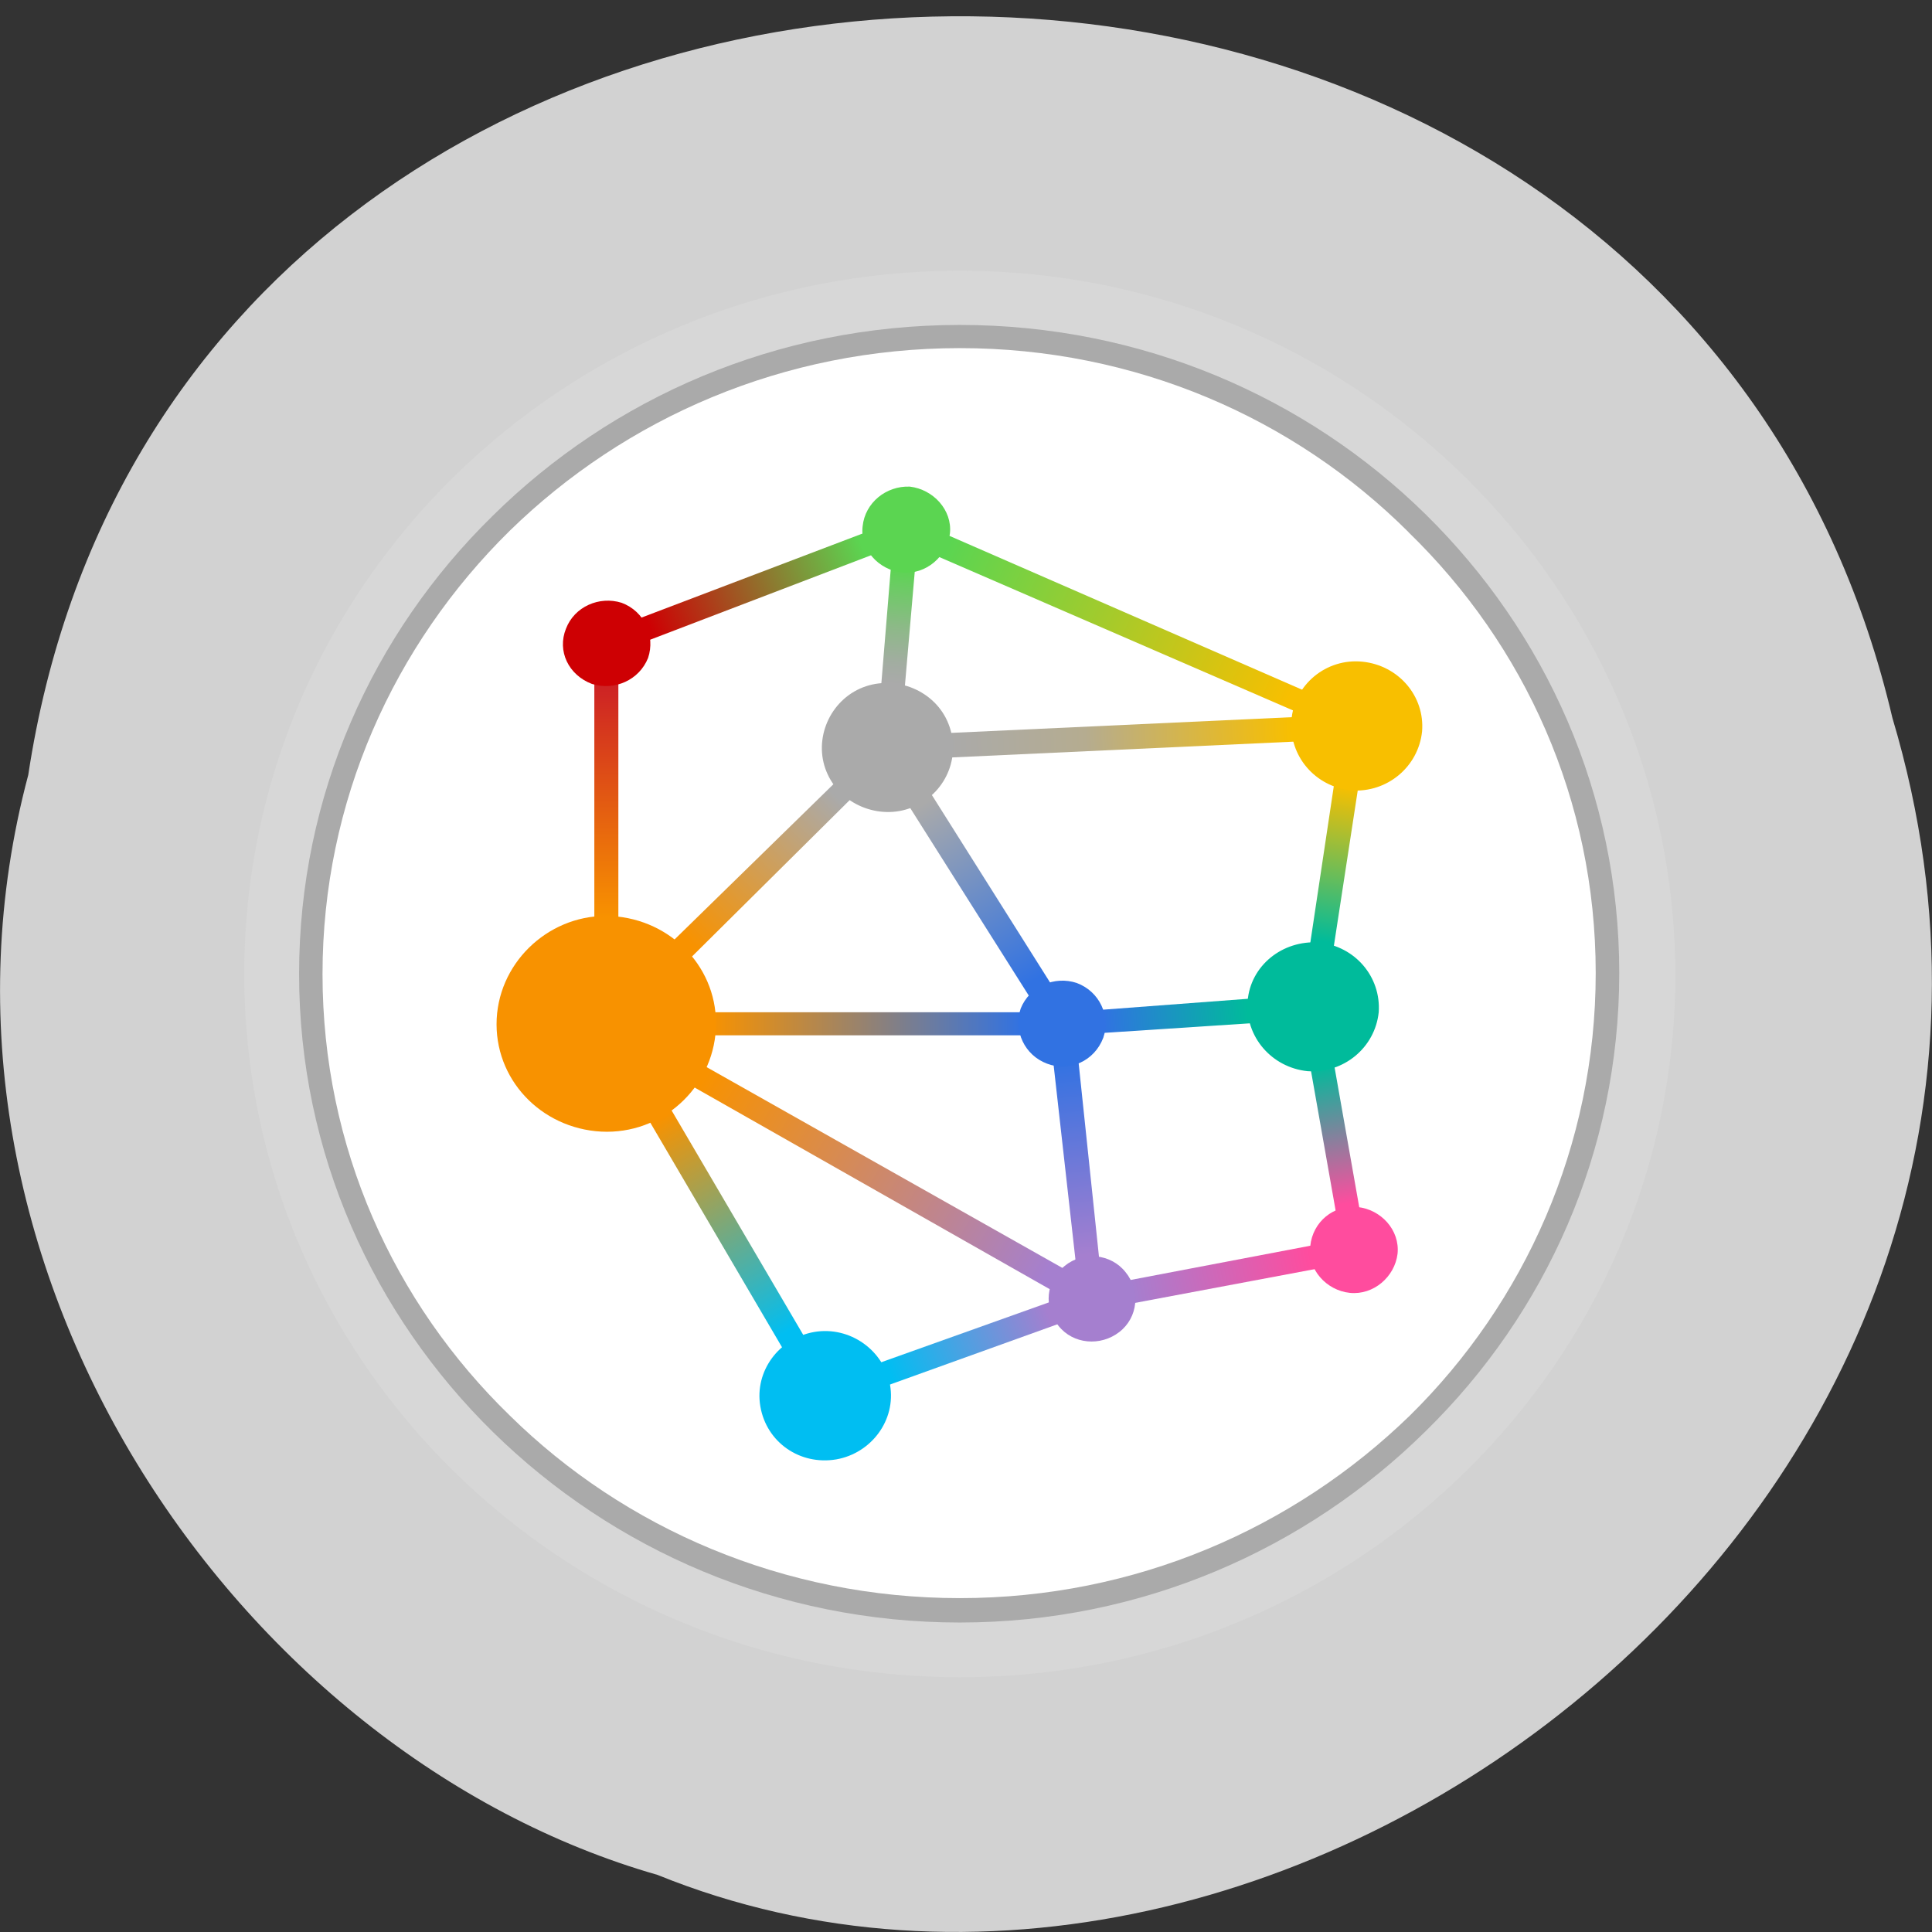 <svg xmlns="http://www.w3.org/2000/svg" viewBox="0 0 16 16"><rect x="0" y="0" width="16" height="16" fill="#333333" stroke="none"/><defs><linearGradient id="9" gradientUnits="userSpaceOnUse" x1="84.11" y1="34.89" x2="56.57" y2="22.675" gradientTransform="matrix(0.103 0 0 0.101 2.02 2.243)"><stop stop-color="#f8bf00"/><stop offset="1" stop-color="#5bd551"/></linearGradient><linearGradient id="A" gradientUnits="userSpaceOnUse" x1="84.28" y1="37.4" x2="56.54" y2="38.698" gradientTransform="matrix(0.103 0 0 0.101 2.02 2.243)"><stop stop-color="#f8bf00"/><stop offset="0.6" stop-color="#b5ac90"/><stop offset="1" stop-color="#aaa"/></linearGradient><linearGradient id="F" gradientUnits="userSpaceOnUse" x1="86.54" y1="65.18" x2="88.46" y2="76.53" gradientTransform="matrix(0.103 0 0 0.101 2.02 2.243)"><stop stop-color="#00bb9b"/><stop offset="1" stop-color="#ff4c9e"/></linearGradient><linearGradient id="B" gradientUnits="userSpaceOnUse" x1="65.919" y1="64.68" x2="67.64" y2="80.85" gradientTransform="matrix(0.103 0 0 0.101 2.02 2.243)"><stop stop-color="#3172e2"/><stop offset="0.99" stop-color="#a57fcf"/></linearGradient><linearGradient id="D" gradientUnits="userSpaceOnUse" x1="88.41" y1="42.23" x2="86.49" y2="54.958" gradientTransform="matrix(0.103 0 0 0.101 2.02 2.243)"><stop stop-color="#f8bf00"/><stop offset="1" stop-color="#00bb9b"/></linearGradient><linearGradient id="E" gradientUnits="userSpaceOnUse" x1="80.68" y1="60.41" x2="68.845" y2="61.24" gradientTransform="matrix(0.103 0 0 0.101 2.02 2.243)"><stop stop-color="#00bb9b"/><stop offset="0.99" stop-color="#3172e2"/></linearGradient><linearGradient id="C" gradientUnits="userSpaceOnUse" x1="54.57" y1="43.736" x2="63.54" y2="58.17" gradientTransform="matrix(0.103 0 0 0.101 2.02 2.243)"><stop stop-color="#aaa"/><stop offset="1" stop-color="#3172e2"/></linearGradient><linearGradient id="8" gradientUnits="userSpaceOnUse" x1="52.05" y1="33.862" x2="52.845" y2="24.338" gradientTransform="matrix(0.103 0 0 0.101 2.02 2.243)"><stop stop-color="#aaa"/><stop offset="0.184" stop-color="#a2ada1"/><stop offset="0.484" stop-color="#8db988"/><stop offset="0.861" stop-color="#69cd61"/><stop offset="1" stop-color="#5bd551"/></linearGradient><linearGradient id="0" gradientUnits="userSpaceOnUse" x1="33.652" y1="69.41" x2="43.781" y2="86.95" gradientTransform="matrix(0.103 0 0 0.101 2.02 2.243)"><stop stop-color="#f89200"/><stop offset="1" stop-color="#00bef2"/></linearGradient><linearGradient id="1" gradientUnits="userSpaceOnUse" y1="53.03" x2="0" y2="33.471" gradientTransform="matrix(0.103 0 0 0.101 2.02 2.243)"><stop stop-color="#f89200"/><stop offset="1" stop-color="#cc1f25"/></linearGradient><linearGradient id="7" gradientUnits="userSpaceOnUse" x1="49.668" y1="22.453" x2="32.555" y2="29.04" gradientTransform="matrix(0.103 0 0 0.101 2.02 2.243)"><stop stop-color="#5bd551"/><stop offset="1" stop-color="#ce0003"/></linearGradient><linearGradient id="2" gradientUnits="userSpaceOnUse" x1="35.634" y1="54.866" x2="47.535" y2="42.964" gradientTransform="matrix(0.103 0 0 0.101 2.02 2.243)"><stop stop-color="#f89200"/><stop offset="1" stop-color="#aaa"/></linearGradient><linearGradient id="3" gradientUnits="userSpaceOnUse" x1="37.5" x2="62.55" gradientTransform="matrix(0.103 0 0 0.101 2.02 2.243)"><stop stop-color="#f89200"/><stop offset="1" stop-color="#3172e2"/></linearGradient><linearGradient id="6" gradientUnits="userSpaceOnUse" x1="85.72" y1="80.52" x2="71.3" y2="83.27" gradientTransform="matrix(0.103 0 0 0.101 2.02 2.243)"><stop stop-color="#ff4c9e"/><stop offset="1" stop-color="#a57fcf"/></linearGradient><linearGradient id="4" gradientUnits="userSpaceOnUse" x1="37.05" y1="66.04" x2="64.63" y2="81.962" gradientTransform="matrix(0.103 0 0 0.101 2.02 2.243)"><stop stop-color="#f89200"/><stop offset="1" stop-color="#a57fcf"/></linearGradient><linearGradient id="5" gradientUnits="userSpaceOnUse" x1="51.718" y1="89.92" x2="64.54" y2="85.16" gradientTransform="matrix(0.103 0 0 0.101 2.02 2.243)"><stop stop-color="#00bef2"/><stop offset="1" stop-color="#a57fcf"/></linearGradient></defs><path d="m 0.234 6.418 c 1.238 -8.172 13.574 -8.418 15.438 -0.473 c 1.922 6.43 -5.03 11.691 -10.227 9.582 c -3.48 -0.996 -6.289 -5.07 -5.211 -9.109" fill="#d2d2d2"/><path d="m 7.949 2.242 c -3.273 0 -5.926 2.609 -5.926 5.824 c 0 3.219 2.652 5.824 5.926 5.824 c 3.273 0 5.926 -2.605 5.926 -5.824 c -0.012 -3.215 -2.664 -5.824 -5.926 -5.824 m 0 11.09 c -2.965 0 -5.371 -2.367 -5.371 -5.277 c 0 -2.914 2.406 -5.277 5.371 -5.277 c 2.961 0 5.367 2.363 5.367 5.277 c -0.008 2.922 -2.406 5.277 -5.367 5.277" fill="#d7d7d7"/><path d="m 7.949 2.691 c 1.508 0 2.871 0.598 3.859 1.57 c 0.992 0.977 1.602 2.313 1.602 3.797 c 0 1.48 -0.609 2.82 -1.602 3.793 c -0.988 0.977 -2.352 1.586 -3.859 1.586 c -1.508 0 -2.871 -0.602 -3.863 -1.574 c -0.992 -0.973 -1.609 -2.313 -1.609 -3.797 c 0 -1.48 0.609 -2.82 1.602 -3.793 c 0.988 -0.977 2.352 -1.582 3.871 -1.582" fill="#aaa"/><path d="m 11.664 4.406 c -0.949 -0.945 -2.262 -1.523 -3.715 -1.523 c -1.457 0 -2.77 0.578 -3.727 1.512 c -0.961 0.945 -1.551 2.242 -1.551 3.672 c 0 1.434 0.59 2.723 1.551 3.656 c 0.949 0.934 2.27 1.512 3.727 1.512 c 1.453 0 2.766 -0.578 3.727 -1.512 c 0.949 -0.934 1.539 -2.234 1.539 -3.664 c 0 -1.434 -0.59 -2.719 -1.551 -3.652" fill="#fff"/><path d="m 5.367 9.266 l 0.176 -0.102 l 1.125 1.918 l -0.176 0.102" fill="url(#0)"/><path d="m 4.922 5.641 h 0.199 v 1.992 h -0.199" fill="url(#1)"/><path d="m 5.707 7.945 l -0.145 -0.141 l 1.363 -1.332 l 0.133 0.133" fill="url(#2)"/><path d="m 5.895 8.383 h 2.582 v 0.191 h -2.582" fill="url(#3)"/><path d="m 5.727 8.992 l 0.094 -0.172 l 2.996 1.691 l -0.105 0.176" fill="url(#4)"/><path d="m 7.34 11.477 l -0.074 -0.184 l 1.445 -0.516 l 0.063 0.184" fill="url(#5)"/><path d="m 10.891 10.309 l 0.031 0.195 l -1.559 0.293 l -0.031 -0.191" fill="url(#6)"/><path d="m 7.176 4.406 l 0.07 0.18 l -1.891 0.723 l -0.07 -0.184" fill="url(#7)"/><path d="m 7.492 5.703 l -0.195 -0.02 l 0.082 -0.996 l 0.199 0.02" fill="url(#8)"/><path d="m 10.809 5.723 l -0.074 0.172 l -2.973 -1.289 l 0.074 -0.18" fill="url(#9)"/><path d="m 10.727 5.938 l 0.008 0.203 l -2.879 0.133 l -0.012 -0.203" fill="url(#A)"/><path d="m 8.723 8.797 l 0.207 -0.02 l 0.176 1.676 l -0.195 0.02" fill="url(#B)"/><path d="m 7.523 6.668 l 0.176 -0.113 l 1.012 1.605 l -0.176 0.109" fill="url(#C)"/><path d="m 11.05 6.484 l 0.199 0.031 l -0.207 1.348 l -0.195 -0.027" fill="url(#D)"/><path d="m 10.355 8.27 l 0.02 0.203 l -1.25 0.082 l -0.02 -0.191" fill="url(#E)"/><path d="m 10.852 8.84 l 0.195 -0.031 l 0.215 1.219 l -0.195 0.031" fill="url(#F)"/><path d="m 5.109 7.59 c 0.496 0.051 0.867 0.477 0.816 0.977 c -0.051 0.484 -0.488 0.852 -0.992 0.801 c -0.496 -0.051 -0.867 -0.477 -0.816 -0.977 c 0.051 -0.484 0.496 -0.852 0.992 -0.801" fill="#f89200"/><path d="m 10.922 7.805 c 0.301 0.031 0.516 0.285 0.496 0.578 c -0.031 0.293 -0.289 0.508 -0.59 0.488 c -0.297 -0.031 -0.516 -0.285 -0.496 -0.578 c 0.023 -0.297 0.289 -0.508 0.59 -0.488" fill="#00bb9b"/><path d="m 11.285 5.48 c 0.297 0.031 0.516 0.285 0.492 0.578 c -0.031 0.293 -0.289 0.508 -0.586 0.488 c -0.301 -0.031 -0.516 -0.285 -0.496 -0.578 c 0.02 -0.297 0.289 -0.52 0.59 -0.488" fill="#f8bf00"/><path d="m 7.535 4.03 c 0.195 0.023 0.352 0.195 0.332 0.387 c -0.023 0.191 -0.199 0.344 -0.395 0.324 c -0.195 -0.02 -0.352 -0.191 -0.328 -0.383 c 0.02 -0.195 0.195 -0.336 0.391 -0.328" fill="#5bd551"/><path d="m 11.242 9.996 c 0.195 0.02 0.352 0.191 0.332 0.387 c -0.023 0.191 -0.199 0.344 -0.395 0.324 c -0.195 -0.02 -0.352 -0.195 -0.328 -0.387 c 0.02 -0.203 0.195 -0.344 0.391 -0.324" fill="#ff4c9e"/><path d="m 6.297 11.648 c -0.051 -0.293 0.156 -0.566 0.445 -0.617 c 0.297 -0.051 0.578 0.152 0.629 0.438 c 0.051 0.293 -0.156 0.566 -0.445 0.617 c -0.301 0.051 -0.578 -0.141 -0.629 -0.438" fill="#00bef2"/><path d="m 5.367 5.449 c -0.074 0.184 -0.277 0.273 -0.465 0.215 c -0.195 -0.074 -0.289 -0.273 -0.215 -0.457 c 0.07 -0.184 0.277 -0.273 0.461 -0.215 c 0.188 0.07 0.281 0.273 0.219 0.457" fill="#ce0003"/><path d="m 7.578 6.676 c -0.27 0.125 -0.602 0 -0.723 -0.262 c -0.125 -0.266 0 -0.59 0.266 -0.711 c 0.27 -0.121 0.602 0 0.723 0.266 c 0.125 0.273 0 0.586 -0.266 0.707" fill="#aaa"/><path d="m 8.672 8.809 c -0.188 -0.07 -0.281 -0.273 -0.219 -0.457 c 0.074 -0.184 0.281 -0.273 0.465 -0.211 c 0.188 0.07 0.281 0.273 0.219 0.453 c -0.074 0.195 -0.281 0.285 -0.465 0.215" fill="#3172e2"/><path d="m 8.766 10.98 c -0.125 -0.152 -0.105 -0.375 0.051 -0.496 c 0.152 -0.125 0.383 -0.102 0.504 0.051 c 0.125 0.152 0.105 0.375 -0.051 0.496 c -0.156 0.121 -0.383 0.102 -0.504 -0.051" fill="#a57fcf"/></svg>